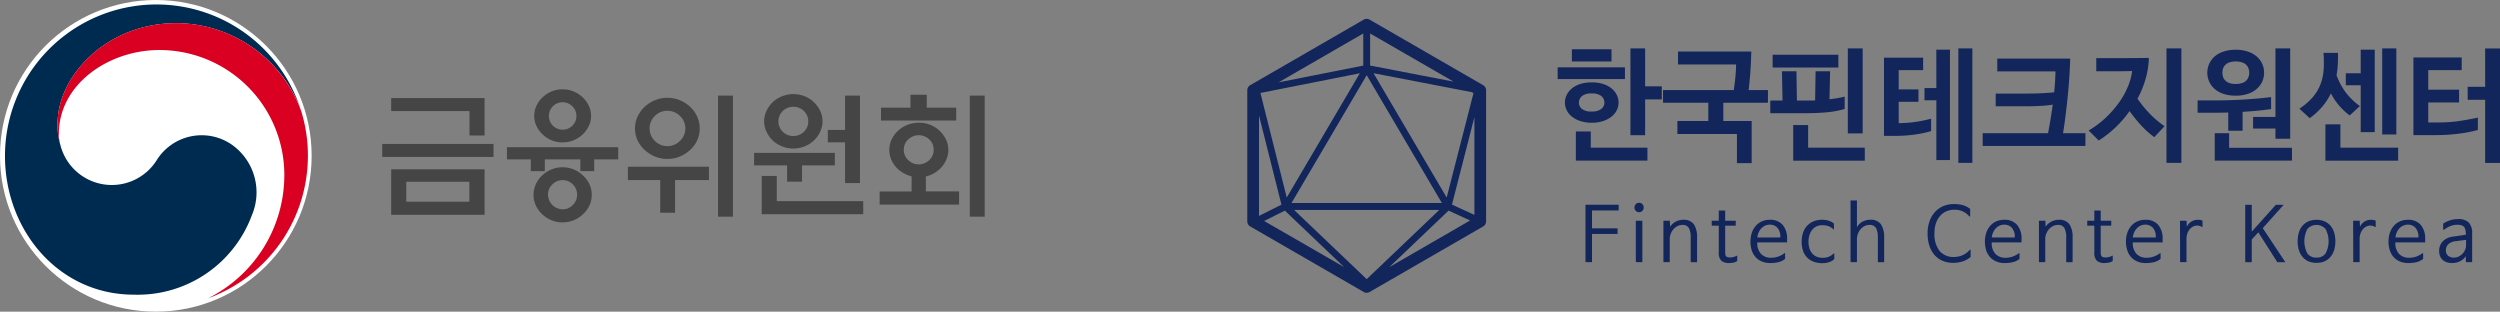 <svg xmlns="http://www.w3.org/2000/svg" width="234.676" height="29.254" viewBox="0 0 234.676 29.254">
  <rect x="0" y="0" width="234.676" height="29.254" fill="#808080" stroke="none"/>
  <g id="그룹_3343" data-name="그룹 3343" transform="translate(-23.433 -958.017)">
    <g id="그룹_3341" data-name="그룹 3341" transform="translate(3 0.42)">
      <g id="그룹_3340" data-name="그룹 3340">
        <g id="그룹_3338" data-name="그룹 3338">
          <path id="패스_4335" data-name="패스 4335" d="M172.376,976.818v.533h-2.5v1.68h2.4v.527h-2.4v2.648h-.613v-5.388Z" fill="#12265b"/>
          <path id="패스_4336" data-name="패스 4336" d="M173.863,977.082a.44.44,0,0,1,.123-.321.406.406,0,0,1,.31-.128.411.411,0,0,1,.306.128.438.438,0,0,1,.126.321.427.427,0,0,1-.432.433.41.41,0,0,1-.31-.124A.418.418,0,0,1,173.863,977.082Zm.739,1.238v3.886h-.614V978.32Z" fill="#12265b"/>
          <path id="패스_4337" data-name="패스 4337" d="M179.738,979.907v2.3h-.6v-2.313a1.836,1.836,0,0,0-.167-.89.655.655,0,0,0-.621-.292.989.989,0,0,0-.437.1,1.236,1.236,0,0,0-.377.285,1.469,1.469,0,0,0-.264.428,1.376,1.376,0,0,0-.1.536v2.143h-.593V978.32h.6l.028.562h.007a1.028,1.028,0,0,1,.221-.271,1.482,1.482,0,0,1,.295-.206,1.517,1.517,0,0,1,.339-.131,1.383,1.383,0,0,1,.352-.046,1.152,1.152,0,0,1,1.023.431A2.185,2.185,0,0,1,179.738,979.907Z" fill="#12265b"/>
          <path id="패스_4338" data-name="패스 4338" d="M183.43,981.616c.051-.038.077-.025.077.041v.435a.839.839,0,0,1-.339.149,1.817,1.817,0,0,1-.387.044,1.074,1.074,0,0,1-.772-.218,1.033,1.033,0,0,1-.233-.764v-2.521h-.664v-.462h.664v-.961h.6v.961h.99v.462h-.99v2.427a2.189,2.189,0,0,0,.013.264.369.369,0,0,0,.064.171.277.277,0,0,0,.147.092.941.941,0,0,0,.258.029,1.414,1.414,0,0,0,.264-.036A1.156,1.156,0,0,0,183.43,981.616Z" fill="#12265b"/>
          <path id="패스_4339" data-name="패스 4339" d="M186.57,978.228a1.526,1.526,0,0,1,1.193.468,1.968,1.968,0,0,1,.426,1.361v.292h-2.8v.064a1.451,1.451,0,0,0,.363,1.032,1.269,1.269,0,0,0,.935.348,2.1,2.1,0,0,0,.61-.092,2.241,2.241,0,0,0,.625-.321c.051-.042.077-.033.077.028v.492a1.646,1.646,0,0,1-.635.309,3.246,3.246,0,0,1-.761.082,2.01,2.01,0,0,1-.753-.135,1.618,1.618,0,0,1-.586-.391,1.792,1.792,0,0,1-.382-.63,2.786,2.786,0,0,1,0-1.7,1.911,1.911,0,0,1,.375-.647,1.625,1.625,0,0,1,.575-.417A1.83,1.83,0,0,1,186.57,978.228Zm-1.172,1.658h2.155v-.029a1.259,1.259,0,0,0-.268-.872.942.942,0,0,0-.73-.3,1.018,1.018,0,0,0-.407.083,1.107,1.107,0,0,0-.345.231,1.243,1.243,0,0,0-.259.367,1.678,1.678,0,0,0-.146.481Z" fill="#12265b"/>
          <path id="패스_4340" data-name="패스 4340" d="M192.542,981.408c.052-.051.077-.042.077.029v.477a1.273,1.273,0,0,1-.513.3,2.014,2.014,0,0,1-.6.088,2.358,2.358,0,0,1-.8-.127,1.727,1.727,0,0,1-.613-.378,1.678,1.678,0,0,1-.4-.626,2.849,2.849,0,0,1-.006-1.733,1.807,1.807,0,0,1,.384-.651,1.683,1.683,0,0,1,.611-.417,2.121,2.121,0,0,1,.8-.145,2.043,2.043,0,0,1,.593.084,1.462,1.462,0,0,1,.51.27v.493c0,.081-.025.09-.076.028a1.261,1.261,0,0,0-.475-.286,1.8,1.8,0,0,0-.537-.077,1.25,1.25,0,0,0-.573.125,1.155,1.155,0,0,0-.4.334,1.564,1.564,0,0,0-.245.49,2.111,2.111,0,0,0-.082.595,2.142,2.142,0,0,0,.082.612,1.357,1.357,0,0,0,.252.48,1.1,1.1,0,0,0,.423.314,1.488,1.488,0,0,0,.6.11,1.454,1.454,0,0,0,.529-.092A1.486,1.486,0,0,0,192.542,981.408Z" fill="#12265b"/>
          <path id="패스_4341" data-name="패스 4341" d="M197.3,979.907v2.3h-.592v-2.313a1.817,1.817,0,0,0-.172-.89.662.662,0,0,0-.625-.292.973.973,0,0,0-.439.1,1.212,1.212,0,0,0-.371.285,1.5,1.5,0,0,0-.257.428,1.432,1.432,0,0,0-.1.536v2.143h-.6v-5.787h.6v2.505h.007a1.261,1.261,0,0,1,.516-.515,1.463,1.463,0,0,1,.711-.181,1.151,1.151,0,0,1,1.024.431A2.193,2.193,0,0,1,197.3,979.907Z" fill="#12265b"/>
          <path id="패스_4342" data-name="패스 4342" d="M205.327,981.06c.059-.047.089-.038.089.029v.625a2.152,2.152,0,0,1-.738.42,2.889,2.889,0,0,1-.909.136,2.444,2.444,0,0,1-1.008-.2,2.131,2.131,0,0,1-.753-.562,2.461,2.461,0,0,1-.471-.869,3.7,3.7,0,0,1-.16-1.124,3.387,3.387,0,0,1,.184-1.154,2.516,2.516,0,0,1,.517-.871,2.223,2.223,0,0,1,.783-.549,2.558,2.558,0,0,1,.992-.188,3.077,3.077,0,0,1,.83.1,1.931,1.931,0,0,1,.691.359v.656c0,.034-.01.051-.027.056a.071.071,0,0,1-.064-.028,1.777,1.777,0,0,0-1.388-.613,1.893,1.893,0,0,0-.733.143,1.637,1.637,0,0,0-.593.42,2.027,2.027,0,0,0-.4.686,2.788,2.788,0,0,0-.146.943,2.547,2.547,0,0,0,.476,1.677,1.7,1.7,0,0,0,1.371.567A1.924,1.924,0,0,0,205.327,981.06Z" fill="#12265b"/>
          <path id="패스_4343" data-name="패스 4343" d="M208.578,978.228a1.521,1.521,0,0,1,1.191.468,1.959,1.959,0,0,1,.427,1.361v.292h-2.8v.064a1.442,1.442,0,0,0,.363,1.032,1.269,1.269,0,0,0,.934.348,2.11,2.11,0,0,0,.611-.092,2.241,2.241,0,0,0,.625-.321c.05-.042.077-.033.077.028v.492a1.646,1.646,0,0,1-.635.309,3.249,3.249,0,0,1-.76.082,2.017,2.017,0,0,1-.755-.135,1.635,1.635,0,0,1-.586-.391,1.819,1.819,0,0,1-.381-.63,2.786,2.786,0,0,1,0-1.7,1.941,1.941,0,0,1,.373-.647,1.637,1.637,0,0,1,.576-.417A1.838,1.838,0,0,1,208.578,978.228Zm-1.174,1.658h2.156v-.029a1.264,1.264,0,0,0-.267-.872.943.943,0,0,0-.73-.3,1.016,1.016,0,0,0-.408.083,1.176,1.176,0,0,0-.347.231,1.336,1.336,0,0,0-.257.367,1.711,1.711,0,0,0-.147.481Z" fill="#12265b"/>
          <path id="패스_4344" data-name="패스 4344" d="M214.989,979.907v2.3h-.6v-2.313a1.834,1.834,0,0,0-.168-.89.654.654,0,0,0-.62-.292.994.994,0,0,0-.438.1,1.232,1.232,0,0,0-.376.285,1.473,1.473,0,0,0-.266.428,1.376,1.376,0,0,0-.1.536v2.143h-.591V978.32h.6l.027.562h.008a1.044,1.044,0,0,1,.22-.271,1.519,1.519,0,0,1,.3-.206,1.5,1.5,0,0,1,.339-.131,1.378,1.378,0,0,1,.352-.046,1.145,1.145,0,0,1,1.021.431A2.185,2.185,0,0,1,214.989,979.907Z" fill="#12265b"/>
          <path id="패스_4345" data-name="패스 4345" d="M218.682,981.616c.05-.038.075-.025.075.041v.435a.824.824,0,0,1-.337.149,1.833,1.833,0,0,1-.388.044,1.077,1.077,0,0,1-.772-.218,1.033,1.033,0,0,1-.232-.764v-2.521h-.664v-.462h.664v-.961h.6v.961h.99v.462h-.99v2.427a2,2,0,0,0,.013.264.379.379,0,0,0,.062.171.289.289,0,0,0,.147.092.949.949,0,0,0,.259.029,1.422,1.422,0,0,0,.265-.036A1.131,1.131,0,0,0,218.682,981.616Z" fill="#12265b"/>
          <path id="패스_4346" data-name="패스 4346" d="M221.821,978.228a1.532,1.532,0,0,1,1.194.468,1.968,1.968,0,0,1,.424,1.361v.292h-2.8v.064a1.447,1.447,0,0,0,.363,1.032,1.274,1.274,0,0,0,.937.348,2.1,2.1,0,0,0,.609-.092,2.241,2.241,0,0,0,.625-.321c.051-.042.075-.033.075.028v.492a1.638,1.638,0,0,1-.633.309,3.249,3.249,0,0,1-.762.082,2.017,2.017,0,0,1-.753-.135,1.618,1.618,0,0,1-.586-.391,1.759,1.759,0,0,1-.38-.63,2.5,2.5,0,0,1-.136-.858,2.531,2.531,0,0,1,.132-.84,1.909,1.909,0,0,1,.374-.647,1.639,1.639,0,0,1,.574-.417A1.849,1.849,0,0,1,221.821,978.228Zm-1.172,1.658H222.8v-.029a1.255,1.255,0,0,0-.27-.872.934.934,0,0,0-.727-.3,1.021,1.021,0,0,0-.409.083,1.123,1.123,0,0,0-.346.231,1.256,1.256,0,0,0-.257.367,1.619,1.619,0,0,0-.147.481Z" fill="#12265b"/>
          <path id="패스_4347" data-name="패스 4347" d="M227.1,978.882a.774.774,0,0,0-.2-.083,1.089,1.089,0,0,0-.244-.024.785.785,0,0,0-.359.09.987.987,0,0,0-.314.251,1.3,1.3,0,0,0-.22.393,1.474,1.474,0,0,0-.084.505v2.192h-.6l-.009-3.886h.617l.027.562a1.085,1.085,0,0,1,.425-.484,1.1,1.1,0,0,1,.58-.17,1.6,1.6,0,0,1,.255.017.66.66,0,0,1,.211.075v.527C227.179,978.913,227.152,978.924,227.1,978.882Z" fill="#12265b"/>
          <path id="패스_4348" data-name="패스 4348" d="M232.838,979.011l2.122,3.2h-.754l-1.778-2.8h-.008l-.614.662v2.135h-.613v-5.388h.613v2.506h.014l2.248-2.506h.739Z" fill="#12265b"/>
          <path id="패스_4349" data-name="패스 4349" d="M237.883,982.27a1.8,1.8,0,0,1-.791-.16,1.557,1.557,0,0,1-.552-.438,1.862,1.862,0,0,1-.325-.644,3.01,3.01,0,0,1,.007-1.587,1.819,1.819,0,0,1,.336-.642,1.575,1.575,0,0,1,.555-.418,2.02,2.02,0,0,1,1.542,0,1.554,1.554,0,0,1,.554.418,1.8,1.8,0,0,1,.336.642,2.957,2.957,0,0,1,.007,1.587,1.878,1.878,0,0,1-.324.644,1.574,1.574,0,0,1-.552.438A1.8,1.8,0,0,1,237.883,982.27Zm0-.491a1,1,0,0,0,.848-.384,2.439,2.439,0,0,0,0-2.307,1.142,1.142,0,0,0-1.7,0,2.454,2.454,0,0,0,0,2.307A1,1,0,0,0,237.883,981.779Z" fill="#12265b"/>
          <path id="패스_4350" data-name="패스 4350" d="M243.354,978.882a.8.8,0,0,0-.2-.083,1.108,1.108,0,0,0-.244-.024.782.782,0,0,0-.359.09.991.991,0,0,0-.315.251,1.318,1.318,0,0,0-.219.393,1.474,1.474,0,0,0-.084.505v2.192h-.6l-.008-3.886h.614l.03.562a1.083,1.083,0,0,1,.424-.484,1.1,1.1,0,0,1,.579-.17,1.572,1.572,0,0,1,.255.017.671.671,0,0,1,.213.075v.527C243.438,978.913,243.409,978.924,243.354,978.882Z" fill="#12265b"/>
          <path id="패스_4351" data-name="패스 4351" d="M246.467,978.228a1.526,1.526,0,0,1,1.192.468,1.963,1.963,0,0,1,.426,1.361v.292h-2.8v.064a1.447,1.447,0,0,0,.363,1.032,1.27,1.27,0,0,0,.934.348,2.113,2.113,0,0,0,.613-.092,2.259,2.259,0,0,0,.623-.321c.052-.042.077-.033.077.028v.492a1.635,1.635,0,0,1-.634.309,3.258,3.258,0,0,1-.761.082,2.021,2.021,0,0,1-.755-.135,1.618,1.618,0,0,1-.586-.391,1.772,1.772,0,0,1-.379-.63,2.5,2.5,0,0,1-.137-.858,2.556,2.556,0,0,1,.133-.84,1.879,1.879,0,0,1,.375-.647,1.63,1.63,0,0,1,.574-.417A1.837,1.837,0,0,1,246.467,978.228Zm-1.173,1.658h2.157v-.029a1.259,1.259,0,0,0-.269-.872.941.941,0,0,0-.729-.3,1.024,1.024,0,0,0-.409.083,1.126,1.126,0,0,0-.344.231,1.24,1.24,0,0,0-.258.367,1.68,1.68,0,0,0-.148.481Z" fill="#12265b"/>
          <path id="패스_4352" data-name="패스 4352" d="M249.865,979.153c-.024.023-.044.031-.062.024s-.029-.029-.029-.067v-.521a2.548,2.548,0,0,1,.656-.313,2.514,2.514,0,0,1,.747-.113,1.367,1.367,0,0,1,1,.319,1.466,1.466,0,0,1,.318,1.054v2.67h-.58l-.028-.562h-.006a1.212,1.212,0,0,1-.227.278,1.52,1.52,0,0,1-.3.2,1.589,1.589,0,0,1-.342.124,1.482,1.482,0,0,1-.353.043,1.681,1.681,0,0,1-.513-.063,1.135,1.135,0,0,1-.4-.214.944.944,0,0,1-.258-.357,1.234,1.234,0,0,1-.091-.49,1.287,1.287,0,0,1,.328-.9,1.611,1.611,0,0,1,.978-.459l1.2-.177v-.064a1.6,1.6,0,0,0-.05-.428.59.59,0,0,0-.146-.267.545.545,0,0,0-.247-.135,1.42,1.42,0,0,0-.354-.04,1.739,1.739,0,0,0-.63.114A2.709,2.709,0,0,0,249.865,979.153Zm2.058,1.474v-.514l-1.012.129a1.223,1.223,0,0,0-.634.265.759.759,0,0,0-.245.61.6.6,0,0,0,.212.492.852.852,0,0,0,.548.17.976.976,0,0,0,.431-.1,1.266,1.266,0,0,0,.361-.26,1.2,1.2,0,0,0,.248-.366A1.043,1.043,0,0,0,251.923,980.627Z" fill="#12265b"/>
        </g>
        <g id="그룹_3339" data-name="그룹 3339">
          <path id="패스_4353" data-name="패스 4353" d="M166.65,965.016v-1.1h6.318v1.1Zm3.2,4.1a3.351,3.351,0,0,1-1.09-.162,2.45,2.45,0,0,1-.787-.423,1.759,1.759,0,0,1-.478-.6,1.632,1.632,0,0,1-.163-.713,1.6,1.6,0,0,1,.163-.7,1.834,1.834,0,0,1,.478-.61,2.339,2.339,0,0,1,.787-.422,3.442,3.442,0,0,1,1.09-.156,3.4,3.4,0,0,1,1.085.156,2.44,2.44,0,0,1,.787.422,1.788,1.788,0,0,1,.483.61,1.612,1.612,0,0,1,.163.7,1.646,1.646,0,0,1-.163.713,1.717,1.717,0,0,1-.483.6,2.562,2.562,0,0,1-.787.423A3.307,3.307,0,0,1,169.854,969.119Zm-1.865-5.747v-1.147h3.721v1.147Zm7.093,9.306H168.36v-2.736h1.4v1.518h5.319Zm-5.228-4.614a1.356,1.356,0,0,0,.91-.248.761.761,0,0,0,.282-.585.793.793,0,0,0-.276-.6,1.329,1.329,0,0,0-.916-.254,1.348,1.348,0,0,0-.933.254.8.8,0,0,0-.27.6.772.772,0,0,0,.27.585A1.371,1.371,0,0,0,169.854,968.064Zm6.575-1.135h-1.562v3.361h-1.381v-8.147h1.381V965.7h1.562Z" fill="#12265b"/>
          <path id="패스_4354" data-name="패스 4354" d="M177.948,962.432h6.88q-.022,1.078-.09,1.971c-.046.595-.1,1.143-.157,1.646h1.81v1.193H182.2v1.715h2.662v3.953H183.48v-2.735h-5.589v-1.218h2.9v-1.715h-4.249v-1.193h6.643c.069-.472.12-.9.158-1.293s.056-.758.056-1.106h-5.452Z" fill="#12265b"/>
          <path id="패스_4355" data-name="패스 4355" d="M187.762,967.033l-.056-2.747h1.36l.045,2.747h1.321c.131,0,.26,0,.387-.01l.045-2.737h1.361l-.057,2.631q.348-.045.7-.1c.236-.037.478-.088.725-.15v1.16a8.78,8.78,0,0,1-1.7.313q-.909.081-1.832.081h-3.45v-1.183Zm-.932-3.094v-1.205H193v1.205Zm8.654,8.739h-6.721V969.34h1.4v2.12h5.317Zm-1.595-10.535h1.393v7.973h-1.393Z" fill="#12265b"/>
          <path id="패스_4356" data-name="패스 4356" d="M197.283,970.348v-7.336h3.676v1.17h-2.294v1.808h1.855v1.16h-1.855v2.005h.023a10.563,10.563,0,0,0,1.518-.111,12.524,12.524,0,0,0,1.5-.306V969.9c-.224.07-.472.134-.742.191s-.551.107-.842.146-.593.067-.9.086-.612.029-.911.029Zm4.913-8.089h1.28V972.62H202.2v-5.61h-1.113v-1.147H202.2Zm3.384,10.628h-1.316V962.143h1.316Z" fill="#12265b"/>
          <path id="패스_4357" data-name="패스 4357" d="M213.381,964.3h-5.463v-1.2h6.845c-.014.573-.041,1.161-.083,1.768s-.092,1.209-.152,1.808-.128,1.188-.2,1.766-.153,1.133-.236,1.659h2.1v1.193h-9.644v-1.193h6.138c.083-.441.16-.885.236-1.334s.143-.9.2-1.345a12.408,12.408,0,0,1-1.269.123q-.642.03-1.361.029h-2.721v-1.193h2.923q.708,0,1.315-.03c.406-.019.822-.047,1.249-.087.036-.34.065-.672.084-1S213.374,964.615,213.381,964.3Z" fill="#12265b"/>
          <path id="패스_4358" data-name="패스 4358" d="M221.08,966.86a11.089,11.089,0,0,0,1.142,1.4,9.063,9.063,0,0,0,1.4,1.183l-.967,1.03a8.908,8.908,0,0,1-1.254-1.129,14.085,14.085,0,0,1-1.062-1.316,10.688,10.688,0,0,1-1.332,1.536,9.9,9.9,0,0,1-1.568,1.222l-.945-.938a8.867,8.867,0,0,0,1.719-1.31,9.557,9.557,0,0,0,1.249-1.483,7.32,7.32,0,0,0,.782-1.484,5.331,5.331,0,0,0,.332-1.31c-.368.016-.734.023-1.1.023h-2.265v-1.228h1.765q.708,0,1.462-.006c.5,0,1.072-.009,1.708-.017a7.734,7.734,0,0,1-.3,1.953A8.97,8.97,0,0,1,221.08,966.86Zm2.722-4.717H225.2v10.744H223.8Z" fill="#12265b"/>
          <path id="패스_4359" data-name="패스 4359" d="M226.724,967.023h1.62c.39,0,.806-.007,1.247-.018s.894-.031,1.355-.058.919-.06,1.376-.1.893-.086,1.3-.138v1.124c-.4.061-.832.114-1.286.156s-.916.08-1.389.109v1.774H229.6v-1.715c-.217.008-.429.013-.635.017s-.406.006-.6.006h-1.643Zm6.239-2.6a1.975,1.975,0,0,1-.191.87,2.049,2.049,0,0,1-.538.684,2.488,2.488,0,0,1-.839.445,3.585,3.585,0,0,1-1.1.157,3.662,3.662,0,0,1-1.1-.157,2.414,2.414,0,0,1-.837-.445,2.028,2.028,0,0,1,0-3.107,2.382,2.382,0,0,1,.837-.445,3.6,3.6,0,0,1,1.1-.157,3.526,3.526,0,0,1,1.1.157,2.454,2.454,0,0,1,.839.445,2.046,2.046,0,0,1,.538.683A1.974,1.974,0,0,1,232.963,964.426Zm2.621,8.252h-7.251V970.1h1.348v1.368h5.9Zm-4.014-8.252a1.234,1.234,0,0,0-.062-.377.883.883,0,0,0-.2-.341.98.98,0,0,0-.388-.244,1.766,1.766,0,0,0-.618-.092,1.728,1.728,0,0,0-.613.092.984.984,0,0,0-.382.244.854.854,0,0,0-.2.341,1.32,1.32,0,0,0-.056.377,1.3,1.3,0,0,0,.056.376.856.856,0,0,0,.2.343,1.018,1.018,0,0,0,.382.243,1.726,1.726,0,0,0,.613.093,1.764,1.764,0,0,0,.618-.093,1.013,1.013,0,0,0,.388-.243.884.884,0,0,0,.2-.343A1.218,1.218,0,0,0,231.57,964.426Zm2.462,6.2v-.963h-2.1v-1.089h2.1v-6.432h1.383v8.484Z" fill="#12265b"/>
          <path id="패스_4360" data-name="패스 4360" d="M237.247,968.69l-.968-.891a5.925,5.925,0,0,0,1.236-1.061,4.205,4.205,0,0,0,.727-1.188,4.77,4.77,0,0,0,.31-1.373,10.849,10.849,0,0,0-.012-1.617h1.36c.008.387,0,.751-.017,1.1a8.047,8.047,0,0,1-.119,1,6.446,6.446,0,0,0,.85,1.593,6.291,6.291,0,0,0,1.343,1.3l-.956.88a6.01,6.01,0,0,1-1.764-2.073,5.73,5.73,0,0,1-.8,1.233A6.826,6.826,0,0,1,237.247,968.69Zm8.3,3.988h-6.826V969.27h1.407v2.19h5.419Zm-4.913-8.206h1.4v-2.213h1.317V970h-1.317v-4.4h-1.4Zm4.744,5.749h-1.326v-8.078h1.326Z" fill="#12265b"/>
          <path id="패스_4361" data-name="패스 4361" d="M249.141,970.279h-2.159v-7.29h4.531v1.193h-3.138v1.831h2.891v1.2h-2.891v1.878h1.092a12.622,12.622,0,0,0,1.68-.117c.574-.077,1.2-.19,1.883-.336V969.8a13.77,13.77,0,0,1-1.894.358A16.707,16.707,0,0,1,249.141,970.279Zm2.934-3.315v-1.217h1.64v-3.6h1.394v10.744h-1.394v-5.923Z" fill="#12265b"/>
        </g>
      </g>
      <path id="패스_4362" data-name="패스 4362" d="M139.1,978.34l1.942-.973,5.563,5.3Zm17.313-.975,2.017.928-7.584,4.379Zm-14.506-.064h13.635l-6.816,6.5Zm14.823-.5,2.105-8.2v9.169Zm-18.114-8.365,2.107,8.372-2.107,1.055Zm10.11-3.781,7.059,12h-14.12Zm-9.976,1.669,9.331-1.85-6.861,11.665Zm10.616-1.855,9.224,1.779.159.092-2.516,9.8Zm-.319-.719v-3.01l7.834,4.52Zm-.645-3.01v3.013l-7.946,1.574Zm.046-1.3-10.657,6.153a.55.55,0,0,0-.275.476v12.308a.547.547,0,0,0,.275.475l10.657,6.154a.551.551,0,0,0,.277.074.541.541,0,0,0,.275-.074l10.659-6.154a.544.544,0,0,0,.274-.475V966.07a.547.547,0,0,0-.274-.476L149,959.441a.55.55,0,0,0-.275-.073.56.56,0,0,0-.277.073" fill="#12265b"/>
    </g>
    <g id="그룹_3342" data-name="그룹 3342">
      <circle id="타원_14" data-name="타원 14" cx="14.627" cy="14.627" r="14.627" transform="translate(23.433 958.017)" fill="#fff"/>
      <path id="패스_4363" data-name="패스 4363" d="M45.2,971.6a4.975,4.975,0,0,0-7.077,1.485,4.98,4.98,0,0,1-9-1.37h0c0-.018-.008-.033-.014-.051s-.011-.042-.016-.064a6.361,6.361,0,0,1-.255-1.978c0-4.463,4.579-9.432,11.175-9.432a12.579,12.579,0,0,1,11.613,8c-.017-.049-.033-.1-.05-.151A14.224,14.224,0,0,0,23.9,972.647c0,7.019,5.064,13.03,12.087,13.03a11.424,11.424,0,0,0,11.094-7.47A5.479,5.479,0,0,0,45.2,971.6" fill="#002b51"/>
      <path id="패스_4364" data-name="패스 4364" d="M51.71,968.462a12.538,12.538,0,0,0-11.7-8.276c-6.6,0-11.175,4.969-11.175,9.432a6.361,6.361,0,0,0,.255,1.978,4.15,4.15,0,0,1-.131-1.014c0-4.648,4.655-7.869,9.438-7.869a11.726,11.726,0,0,1,11.726,11.725,12.924,12.924,0,0,1-7.167,11.581l0,0a14.228,14.228,0,0,0,9.379-13.376,14.019,14.019,0,0,0-.626-4.185" fill="#da0021"/>
      <path id="패스_4365" data-name="패스 4365" d="M69.761,972.751H59.313v-1.223H69.761Zm-2.255-2.013v-2.294H60.154v-1.223h8.767v3.517Zm1.415,7.441H60.154v-4.268h8.767Zm-1.428-3.1H61.569v1.873h5.924Z" fill="#464545"/>
      <path id="패스_4366" data-name="패스 4366" d="M71.019,972.98v-1.146H81.466v1.146H79.211v1.1h-1.3v-1.1H74.574v1.1H73.261v-1.1Zm7.963,3.325a2.349,2.349,0,0,1-.217.995,2.477,2.477,0,0,1-.6.815,2.666,2.666,0,0,1-.861.567,2.731,2.731,0,0,1-1.063.21,2.685,2.685,0,0,1-1.058-.21,2.79,2.79,0,0,1-.866-.567,2.548,2.548,0,0,1-.587-.815,2.4,2.4,0,0,1,0-1.988,2.548,2.548,0,0,1,.587-.815,2.79,2.79,0,0,1,.866-.567,2.669,2.669,0,0,1,1.058-.211,2.714,2.714,0,0,1,1.063.211,2.666,2.666,0,0,1,.861.567,2.477,2.477,0,0,1,.6.815,2.344,2.344,0,0,1,.217.993m-.064-7.415a2.2,2.2,0,0,1-.216.962,2.725,2.725,0,0,1-1.421,1.332,2.683,2.683,0,0,1-1.038.2,2.634,2.634,0,0,1-1.033-.2,2.666,2.666,0,0,1-.827-.536,2.591,2.591,0,0,1-.587-.8,2.188,2.188,0,0,1-.216-.962,2.161,2.161,0,0,1,.216-.949,2.6,2.6,0,0,1,.587-.8,2.682,2.682,0,0,1,.827-.536,2.65,2.65,0,0,1,1.033-.2,2.731,2.731,0,0,1,1.873.739,2.667,2.667,0,0,1,.586.8,2.175,2.175,0,0,1,.216.949m-1.312,7.4a1.329,1.329,0,0,0-.4-.962,1.293,1.293,0,0,0-.956-.4,1.33,1.33,0,0,0-.968.4,1.3,1.3,0,0,0-.408.962,1.393,1.393,0,0,0,1.376,1.376,1.284,1.284,0,0,0,.956-.408,1.347,1.347,0,0,0,.4-.968m-.064-7.39a1.233,1.233,0,0,0-.382-.9,1.252,1.252,0,0,0-.917-.383,1.287,1.287,0,1,0,0,2.574,1.261,1.261,0,0,0,.917-.376,1.228,1.228,0,0,0,.382-.911" fill="#464545"/>
      <path id="패스_4367" data-name="패스 4367" d="M82.375,974.917v-1.249h7.607v1.249H86.8v3.071H85.408v-3.071Zm6.74-4.842a2.667,2.667,0,0,1-.236,1.109,2.7,2.7,0,0,1-.656.9,3.233,3.233,0,0,1-.968.625,3.114,3.114,0,0,1-2.344,0,3.213,3.213,0,0,1-.969-.625,2.808,2.808,0,0,1-.663-.9,2.66,2.66,0,0,1,0-2.217,2.978,2.978,0,0,1,.663-.918,3.211,3.211,0,0,1,.969-.624,3.114,3.114,0,0,1,2.344,0,3.231,3.231,0,0,1,.968.624,2.862,2.862,0,0,1,.656.918,2.666,2.666,0,0,1,.236,1.108m-1.35,0a1.577,1.577,0,0,0-.5-1.172,1.644,1.644,0,0,0-1.185-.484,1.621,1.621,0,0,0-1.179.484,1.637,1.637,0,0,0,0,2.338,1.608,1.608,0,0,0,1.179.491,1.631,1.631,0,0,0,1.185-.491,1.583,1.583,0,0,0,.5-1.166m3.07-3.083h1.4v11.365h-1.4Z" fill="#464545"/>
      <path id="패스_4368" data-name="패스 4368" d="M98.719,973.541v1.529h-1.4v-1.529h-3.1v-1.172H101.8v1.172Zm-2.369.994V976.9h8.115v1.224h-9.53v-3.593Zm4.294-5.135a2.263,2.263,0,0,1-.223.987,2.685,2.685,0,0,1-1.46,1.37,2.843,2.843,0,0,1-2.115,0,3,3,0,0,1-.879-.548,2.922,2.922,0,0,1-.579-.822,2.25,2.25,0,0,1-.224-.987,2.212,2.212,0,0,1,.224-.981,2.98,2.98,0,0,1,.579-.816,2.893,2.893,0,0,1,2.994-.554,2.664,2.664,0,0,1,.867.554,2.9,2.9,0,0,1,.593.816,2.225,2.225,0,0,1,.223.981m-1.339.012a1.317,1.317,0,0,0-.407-.974,1.43,1.43,0,0,0-1.988,0,1.37,1.37,0,0,0,0,1.949,1.43,1.43,0,0,0,1.988,0,1.318,1.318,0,0,0,.407-.975m3.454,1.963H101.14v-1.16h1.619v-3.223h1.4V975.2h-1.4Z" fill="#464545"/>
      <path id="패스_4369" data-name="패스 4369" d="M113.46,977.223h-7.454v-1.236h3v-1.414a2.607,2.607,0,0,1-.383-.127,2.951,2.951,0,0,1-.891-.549,2.6,2.6,0,0,1-.6-.821,2.287,2.287,0,0,1-.217-.988,2.244,2.244,0,0,1,.217-.98,2.63,2.63,0,0,1,.6-.816,2.734,2.734,0,0,1,.885-.554,2.912,2.912,0,0,1,1.077-.2,2.864,2.864,0,0,1,1.07.2,2.633,2.633,0,0,1,.867.554,2.763,2.763,0,0,1,.6.816,2.207,2.207,0,0,1,.223.98,2.25,2.25,0,0,1-.223.988,2.733,2.733,0,0,1-.6.821,2.845,2.845,0,0,1-.867.549,2.522,2.522,0,0,1-.42.14v1.4h3.121Zm-4.561-9.1v-1.211h1.529v1.211h2.765v1.21h-7.06v-1.21Zm2.178,3.95a1.306,1.306,0,0,0-.408-.963,1.434,1.434,0,0,0-1.987,0,1.306,1.306,0,0,0-.408.963,1.322,1.322,0,0,0,.408.968,1.414,1.414,0,0,0,1.987,0,1.322,1.322,0,0,0,.408-.968m3.39-5.084h1.4v11.365h-1.4Z" fill="#464545"/>
    </g>
  </g>
</svg>
